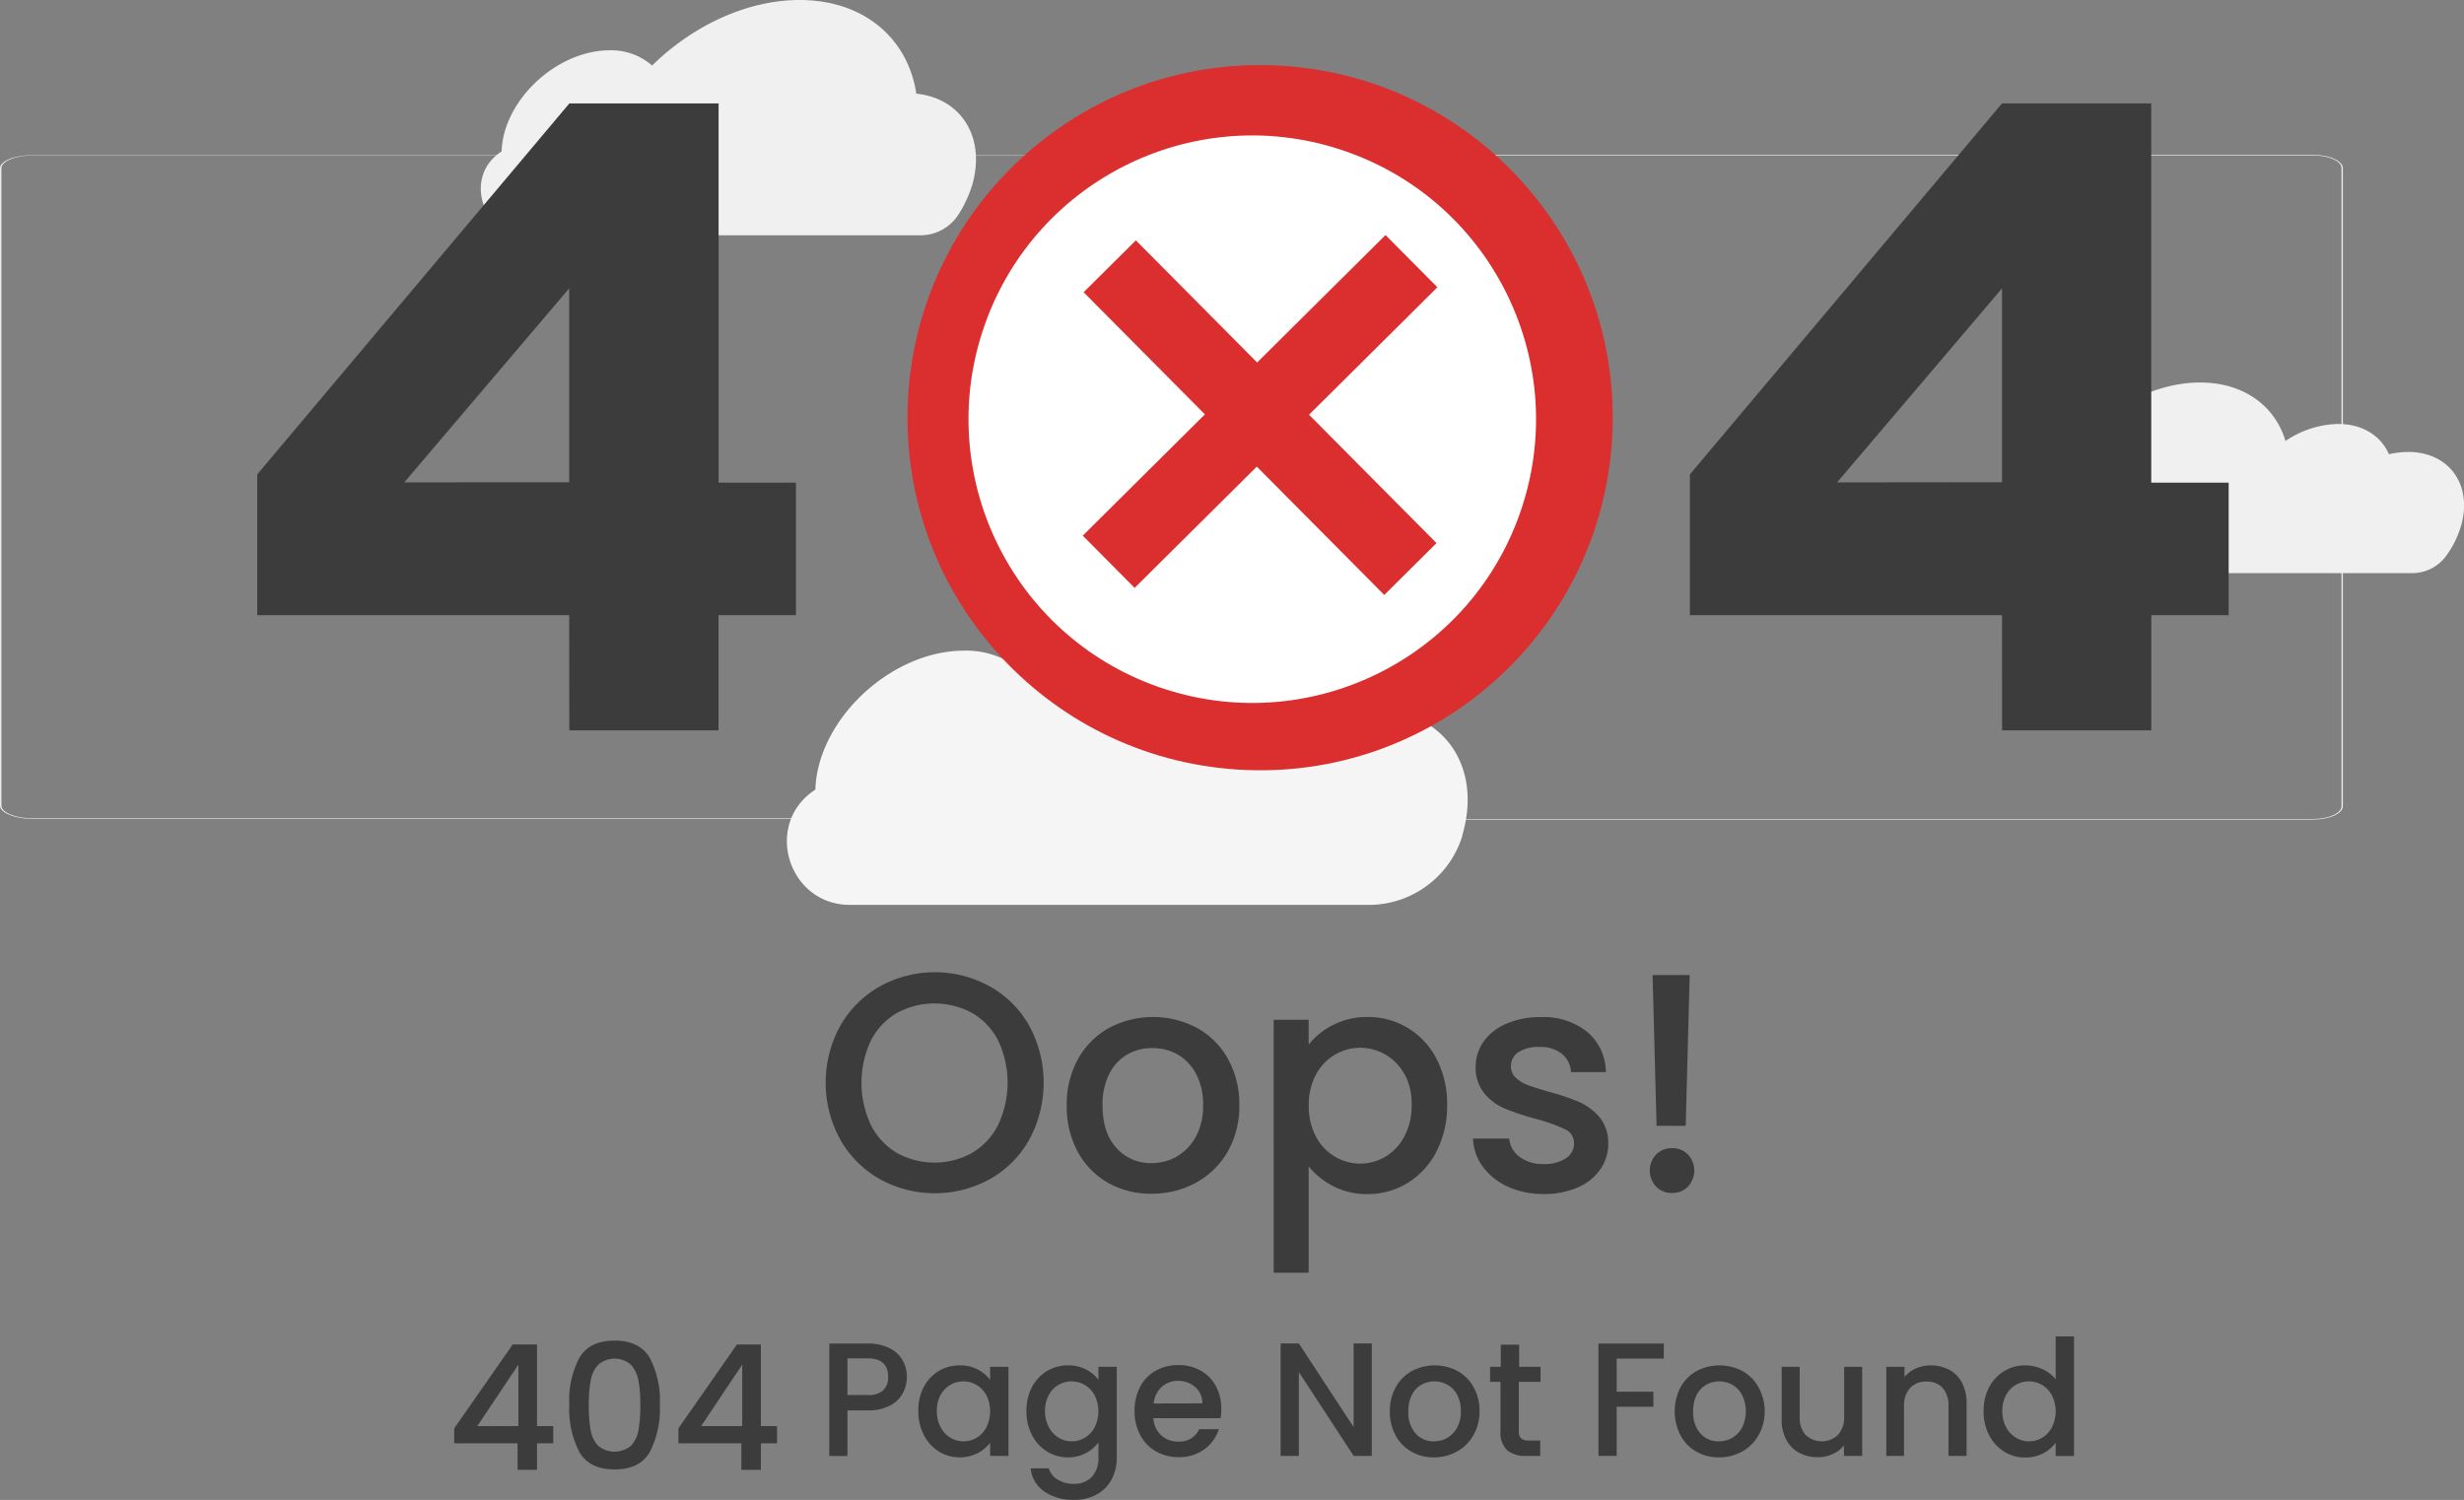 <svg xmlns="http://www.w3.org/2000/svg" viewBox="0 0 396.28 241.24"><rect x="0" y="0" width="396.28" height="241.24" fill="#808080" stroke="none"/><defs><style>.cls-1{fill:#ebebeb;}.cls-2{fill:#f0f0f0;}.cls-3{fill:#f5f5f5;}.cls-4{fill:#3c3c3c;}.cls-5{fill:#db2e2e;}.cls-6{fill:#fff;}</style></defs><g id="Background_Complete" data-name="Background Complete"><path class="cls-1" d="M235.09,161.78H53c-3,0-5.38-1-5.38-2.15V57.11C47.63,55.92,50.05,55,53,55H235.09c3,0,5.38,1,5.38,2.16V159.63C240.47,160.81,238.06,161.78,235.09,161.78ZM53,55.05c-2.83,0-5.14.92-5.14,2.06V159.63c0,1.13,2.31,2.06,5.14,2.06H235.09c2.84,0,5.15-.93,5.15-2.06V57.11c0-1.14-2.31-2.06-5.15-2.06Z" transform="translate(-47.63 -30.06)"/><path class="cls-1" d="M419.6,161.88H256.41c-2.66,0-4.83-1-4.83-2.16V57.11c0-1.19,2.17-2.16,4.83-2.16H419.6c2.66,0,4.83,1,4.83,2.16V159.72C424.43,160.91,422.26,161.88,419.6,161.88ZM256.41,55.05c-2.54,0-4.61.92-4.61,2.06V159.72c0,1.14,2.07,2.06,4.61,2.06H419.6c2.55,0,4.61-.92,4.61-2.06V57.11c0-1.14-2.06-2.06-4.61-2.06Z" transform="translate(-47.63 -30.06)"/><path class="cls-2" d="M434.94,102.75a13.68,13.68,0,0,0-3.1.37h0c-1.32-3-4.25-4.87-8.2-4.87a15.53,15.53,0,0,0-8.44,2.74h0c-1.68-5.64-6.71-9.41-13.73-9.41-10,0-20.45,7.64-24.23,17.4a12,12,0,0,0-2.81-.32c-.32,0-.63,0-.94,0-8.62.58-8,13.58.66,13.58h61.4a6.75,6.75,0,0,0,5.47-2.75,15.55,15.55,0,0,0,2.39-4.76C445.36,108.12,441.57,102.75,434.94,102.75Z" transform="translate(-47.63 -30.06)"/><path class="cls-2" d="M195,45.13c-1.34-8.88-8.42-15.07-18.77-15.07-8.48,0-17.22,4.15-23.72,10.54h0a10,10,0,0,0-6.85-2.45c-7.17,0-14.71,5.82-16.83,13a13.42,13.42,0,0,0-.53,3.26h0l-.14.1c-6,4-3,13.39,4.23,13.39h63.23a7.23,7.23,0,0,0,6.1-3.25,19,19,0,0,0,2.28-4.88C206.18,52.14,202.2,45.85,195,45.13Z" transform="translate(-47.63 -30.06)"/><path class="cls-3" d="M270.48,144.3c-1.85-12.21-11.58-20.72-25.81-20.72-11.66,0-23.68,5.71-32.62,14.49h0a13.64,13.64,0,0,0-9.41-3.36c-9.87,0-20.23,8-23.15,17.87a18.34,18.34,0,0,0-.73,4.48l0,0-.2.13c-8.18,5.57-4.12,18.41,5.77,18.41h83.32a15.75,15.75,0,0,0,15.15-11.06l0-.12C285.91,153.93,280.44,145.28,270.48,144.3Z" transform="translate(-47.63 -30.06)"/></g><g id="_4_1" data-name="4 1"><path class="cls-4" d="M139.17,129H89V106.36l50.2-59.67h24v61h12.44V129H163.19v18.53h-24Zm0-21.38V76.44l-26.53,31.21Z" transform="translate(-47.63 -30.06)"/><path class="cls-4" d="M369.61,129h-50.2V106.36l50.2-59.67h24v61h12.45V129H393.62v18.53h-24Zm0-21.38V76.44l-26.53,31.21Z" transform="translate(-47.63 -30.06)"/></g><g id="Character"><circle class="cls-5" cx="250.29" cy="97.23" r="56.71" transform="translate(89.95 310.89) rotate(-86.41)"/><circle class="cls-6" cx="250.29" cy="97.23" r="45.8" transform="matrix(0.33, -0.94, 0.94, 0.33, 27.41, 270.61)"/><rect class="cls-5" x="244.37" y="62.93" width="11.84" height="68.62" transform="translate(448.77 -40.19) rotate(135.2)"/><rect class="cls-5" x="244.37" y="61.93" width="11.84" height="68.62" transform="translate(310.73 311.59) rotate(-134.8)"/><path class="cls-4" d="M189.14,219.71a16.72,16.72,0,0,1-6.36-6.35,19,19,0,0,1,0-18.33,16.71,16.71,0,0,1,6.36-6.32,18.28,18.28,0,0,1,17.68,0,16.52,16.52,0,0,1,6.34,6.32,19.26,19.26,0,0,1,0,18.33,16.53,16.53,0,0,1-6.34,6.35,18.35,18.35,0,0,1-17.68,0ZM204,215.46a10.82,10.82,0,0,0,4.17-4.5,15.91,15.91,0,0,0,0-13.53A10.75,10.75,0,0,0,204,193a12.68,12.68,0,0,0-12.15,0,10.87,10.87,0,0,0-4.17,4.45,16,16,0,0,0,0,13.53,11,11,0,0,0,4.17,4.5,12.54,12.54,0,0,0,12.15,0Z" transform="translate(-47.63 -30.06)"/><path class="cls-4" d="M225.85,220.31a12.78,12.78,0,0,1-4.89-5,15.29,15.29,0,0,1-1.77-7.48,15,15,0,0,1,1.82-7.45,12.76,12.76,0,0,1,5-5,15.12,15.12,0,0,1,14.12,0,12.76,12.76,0,0,1,5,5,15,15,0,0,1,1.82,7.45,14.62,14.62,0,0,1-1.87,7.45,13.14,13.14,0,0,1-5.11,5,14.65,14.65,0,0,1-7.14,1.77A13.86,13.86,0,0,1,225.85,220.31Zm11-4.23a8,8,0,0,0,3.08-3.15,10.23,10.23,0,0,0,1.19-5.1,10.38,10.38,0,0,0-1.14-5.07,7.77,7.77,0,0,0-3-3.13,8.15,8.15,0,0,0-4-1,8,8,0,0,0-4,1,7.43,7.43,0,0,0-2.94,3.13,10.86,10.86,0,0,0-1.09,5.07q0,4.46,2.25,6.88a7.36,7.36,0,0,0,5.65,2.42A8.32,8.32,0,0,0,236.89,216.08Z" transform="translate(-47.63 -30.06)"/><path class="cls-4" d="M262,194.93a11.9,11.9,0,0,1,5.58-1.3,12.25,12.25,0,0,1,6.49,1.78,12.4,12.4,0,0,1,4.62,5,15.62,15.62,0,0,1,1.68,7.35,16.06,16.06,0,0,1-1.68,7.43,12.69,12.69,0,0,1-4.62,5.1,12.11,12.11,0,0,1-6.49,1.82,11.68,11.68,0,0,1-5.53-1.27,12.42,12.42,0,0,1-3.95-3.18v17.1h-5.63V194.08h5.63v4A11.5,11.5,0,0,1,262,194.93Zm11.48,7.88a8,8,0,0,0-3.06-3.15,8.14,8.14,0,0,0-4.08-1.08,8,8,0,0,0-4,1.1,8.14,8.14,0,0,0-3.06,3.2,10.12,10.12,0,0,0-1.16,5,10.29,10.29,0,0,0,1.16,5,8.07,8.07,0,0,0,3.06,3.22,7.94,7.94,0,0,0,8.1,0,8.24,8.24,0,0,0,3.06-3.28,10.4,10.4,0,0,0,1.16-5A9.94,9.94,0,0,0,273.52,202.81Z" transform="translate(-47.63 -30.06)"/><path class="cls-4" d="M290.11,220.91a10.19,10.19,0,0,1-4-3.2,8.13,8.13,0,0,1-1.58-4.53h5.83a4,4,0,0,0,1.65,2.93,6,6,0,0,0,3.78,1.17,6.35,6.35,0,0,0,3.68-.92,2.81,2.81,0,0,0,1.31-2.38,2.45,2.45,0,0,0-1.46-2.3,27,27,0,0,0-4.62-1.65,41.28,41.28,0,0,1-5-1.65,8.6,8.6,0,0,1-3.33-2.45,6.47,6.47,0,0,1-1.41-4.35,6.89,6.89,0,0,1,1.28-4,8.56,8.56,0,0,1,3.68-2.88,13.59,13.59,0,0,1,5.5-1.05,11.22,11.22,0,0,1,7.48,2.38,8.53,8.53,0,0,1,3,6.47H300.3a4.09,4.09,0,0,0-1.48-2.95,5.51,5.51,0,0,0-3.6-1.1,5.86,5.86,0,0,0-3.41.85,2.64,2.64,0,0,0-1.18,2.25,2.43,2.43,0,0,0,.79,1.85,5.46,5.46,0,0,0,1.92,1.18c.76.28,1.88.64,3.36,1.07a37.43,37.43,0,0,1,4.86,1.63,9.07,9.07,0,0,1,3.28,2.42,6.48,6.48,0,0,1,1.44,4.25,7.15,7.15,0,0,1-1.29,4.2,8.41,8.41,0,0,1-3.63,2.9,13.33,13.33,0,0,1-5.5,1.05A13.58,13.58,0,0,1,290.11,220.91Z" transform="translate(-47.63 -30.06)"/><path class="cls-4" d="M314,220.93a3.77,3.77,0,0,1,0-5.2,3.45,3.45,0,0,1,2.56-1,3.4,3.4,0,0,1,2.52,1,3.77,3.77,0,0,1,0,5.2,3.4,3.4,0,0,1-2.52,1A3.45,3.45,0,0,1,314,220.93Zm5.38-34.05-.64,24.25h-4.69l-.64-24.25Z" transform="translate(-47.63 -30.06)"/><path class="cls-4" d="M192.83,254.13a4.78,4.78,0,0,1-2.06,2,7.53,7.53,0,0,1-3.62.77h-3.23v7.33H181V246.15h6.16a7.65,7.65,0,0,1,3.48.72,4.9,4.9,0,0,1,2.13,1.93,5.4,5.4,0,0,1,.71,2.73A5.47,5.47,0,0,1,192.83,254.13Zm-3.19-.42a2.85,2.85,0,0,0,.83-2.18q0-3-3.32-3h-3.23v5.9h3.23A3.52,3.52,0,0,0,189.64,253.71Z" transform="translate(-47.63 -30.06)"/><path class="cls-4" d="M196.18,253.17a6.55,6.55,0,0,1,2.41-2.59,6.45,6.45,0,0,1,3.38-.92,6,6,0,0,1,4.9,2.32V249.9h2.95v14.32h-2.95v-2.13a5.78,5.78,0,0,1-2,1.69,6.46,6.46,0,0,1-6.26-.27,6.73,6.73,0,0,1-2.4-2.66,8.23,8.23,0,0,1-.89-3.86A8,8,0,0,1,196.18,253.17Zm10.09,1.3a4.29,4.29,0,0,0-1.58-1.66,4.1,4.1,0,0,0-2.11-.57,4.17,4.17,0,0,0-2.1.55,4.23,4.23,0,0,0-1.58,1.64,5.21,5.21,0,0,0-.6,2.56,5.4,5.4,0,0,0,.6,2.6,4.25,4.25,0,0,0,1.59,1.71,4,4,0,0,0,2.09.58,4.1,4.1,0,0,0,2.11-.57,4.28,4.28,0,0,0,1.58-1.68,5.85,5.85,0,0,0,0-5.16Z" transform="translate(-47.63 -30.06)"/><path class="cls-4" d="M222.29,250.32a5.78,5.78,0,0,1,2,1.66V249.9h2.95v14.56a7.37,7.37,0,0,1-.82,3.52,6,6,0,0,1-2.38,2.43,7.35,7.35,0,0,1-3.71.88,8,8,0,0,1-4.77-1.36,5,5,0,0,1-2.16-3.71h2.9a3.16,3.16,0,0,0,1.43,1.81,4.74,4.74,0,0,0,2.6.69,3.88,3.88,0,0,0,2.87-1.09,4.34,4.34,0,0,0,1.09-3.17v-2.4a6.06,6.06,0,0,1-4.91,2.4,6.28,6.28,0,0,1-3.37-.95,6.71,6.71,0,0,1-2.42-2.66,8.22,8.22,0,0,1-.88-3.86,8,8,0,0,1,.88-3.82,6.58,6.58,0,0,1,2.42-2.59,6.44,6.44,0,0,1,3.37-.92A6.25,6.25,0,0,1,222.29,250.32Zm1.38,4.15a4.15,4.15,0,0,0-1.58-1.66,4.09,4.09,0,0,0-2.1-.57,4.08,4.08,0,0,0-3.68,2.19,5.1,5.1,0,0,0-.61,2.56,5.29,5.29,0,0,0,.61,2.6,4.25,4.25,0,0,0,1.59,1.71,4,4,0,0,0,2.09.58,4.09,4.09,0,0,0,2.1-.57,4.14,4.14,0,0,0,1.58-1.68,5.76,5.76,0,0,0,0-5.16Z" transform="translate(-47.63 -30.06)"/><path class="cls-4" d="M243.94,258.16H233.13a4,4,0,0,0,1.26,2.76,4,4,0,0,0,2.77,1,3.42,3.42,0,0,0,3.34-2h3.16a6.43,6.43,0,0,1-2.32,3.23,6.73,6.73,0,0,1-4.18,1.27,7.11,7.11,0,0,1-3.63-.93,6.42,6.42,0,0,1-2.51-2.6,8,8,0,0,1-.92-3.88,8.21,8.21,0,0,1,.89-3.89,6.28,6.28,0,0,1,2.49-2.59,7.3,7.3,0,0,1,3.68-.91,7.11,7.11,0,0,1,3.57.89,6.07,6.07,0,0,1,2.44,2.48,7.55,7.55,0,0,1,.87,3.68A9.09,9.09,0,0,1,243.94,258.16ZM241,255.77a3.36,3.36,0,0,0-1.16-2.62,4.07,4.07,0,0,0-2.79-1,3.75,3.75,0,0,0-2.6,1,4.1,4.1,0,0,0-1.28,2.64Z" transform="translate(-47.63 -30.06)"/><path class="cls-4" d="M268.25,264.22h-2.92l-8.81-13.49v13.49h-2.93V246.13h2.93l8.81,13.46V246.13h2.92Z" transform="translate(-47.63 -30.06)"/><path class="cls-4" d="M274.62,263.53a6.55,6.55,0,0,1-2.54-2.6,7.87,7.87,0,0,1-.92-3.88,7.72,7.72,0,0,1,.95-3.88,6.54,6.54,0,0,1,2.59-2.6,7.86,7.86,0,0,1,7.34,0,6.54,6.54,0,0,1,2.59,2.6,7.72,7.72,0,0,1,.95,3.88,7.62,7.62,0,0,1-1,3.87,6.74,6.74,0,0,1-2.66,2.61,7.54,7.54,0,0,1-3.71.93A7.15,7.15,0,0,1,274.62,263.53Zm5.74-2.19a4.14,4.14,0,0,0,1.6-1.64,5.33,5.33,0,0,0,.62-2.65,5.48,5.48,0,0,0-.59-2.64,4,4,0,0,0-1.57-1.63,4.27,4.27,0,0,0-2.1-.54,4.17,4.17,0,0,0-2.09.54,3.84,3.84,0,0,0-1.53,1.63,5.6,5.6,0,0,0-.57,2.64,5.05,5.05,0,0,0,1.17,3.57,3.84,3.84,0,0,0,2.94,1.26A4.37,4.37,0,0,0,280.36,261.34Z" transform="translate(-47.63 -30.06)"/><path class="cls-4" d="M291.9,252.31v7.93a1.52,1.52,0,0,0,.37,1.16,1.85,1.85,0,0,0,1.27.35h1.8v2.47H293a4.43,4.43,0,0,1-3-.93,3.91,3.91,0,0,1-1.05-3.05v-7.93h-1.67V249.9H289v-3.57h2.95v3.57h3.44v2.41Z" transform="translate(-47.63 -30.06)"/><path class="cls-4" d="M315.21,246.15v2.42h-7.57v5.33h5.9v2.42h-5.9v7.9h-2.93V246.15Z" transform="translate(-47.63 -30.06)"/><path class="cls-4" d="M320.45,263.53a6.49,6.49,0,0,1-2.54-2.6,8.48,8.48,0,0,1,0-7.76,6.61,6.61,0,0,1,2.59-2.6,7.88,7.88,0,0,1,7.35,0,6.61,6.61,0,0,1,2.59,2.6,7.83,7.83,0,0,1,1,3.88,7.62,7.62,0,0,1-1,3.87,6.72,6.72,0,0,1-2.65,2.61,7.54,7.54,0,0,1-3.71.93A7.12,7.12,0,0,1,320.45,263.53Zm5.73-2.19a4.17,4.17,0,0,0,1.61-1.64,6,6,0,0,0,0-5.29,4,4,0,0,0-1.56-1.63,4.28,4.28,0,0,0-2.11-.54,4.2,4.2,0,0,0-2.09.54,4,4,0,0,0-1.53,1.63,5.72,5.72,0,0,0-.56,2.64,5.05,5.05,0,0,0,1.17,3.57,3.84,3.84,0,0,0,2.94,1.26A4.3,4.3,0,0,0,326.18,261.34Z" transform="translate(-47.63 -30.06)"/><path class="cls-4" d="M347.12,249.9v14.32h-2.93v-1.69a4.7,4.7,0,0,1-1.81,1.39,5.61,5.61,0,0,1-2.37.51,6.25,6.25,0,0,1-3-.7,5,5,0,0,1-2.08-2.08,6.77,6.77,0,0,1-.76-3.33V249.9h2.9v8a4.22,4.22,0,0,0,.95,2.95,3.8,3.8,0,0,0,5.2,0,4.17,4.17,0,0,0,1-2.95v-8Z" transform="translate(-47.63 -30.06)"/><path class="cls-4" d="M361.1,250.36a5.06,5.06,0,0,1,2.07,2.08,7,7,0,0,1,.74,3.33v8.45H361v-8a4.22,4.22,0,0,0-.95-2.95,3.37,3.37,0,0,0-2.59-1,3.41,3.41,0,0,0-2.61,1,4.17,4.17,0,0,0-1,2.95v8H351V249.9h2.93v1.63a4.85,4.85,0,0,1,1.83-1.37,5.84,5.84,0,0,1,2.38-.5A6.37,6.37,0,0,1,361.1,250.36Z" transform="translate(-47.63 -30.06)"/><path class="cls-4" d="M367.54,253.17a6.58,6.58,0,0,1,2.42-2.59,6.47,6.47,0,0,1,3.4-.92,6.68,6.68,0,0,1,2.73.61,5.61,5.61,0,0,1,2.15,1.63V245h2.95v19.24h-2.95v-2.16a5.51,5.51,0,0,1-2,1.72,6.14,6.14,0,0,1-2.92.68,6.26,6.26,0,0,1-3.37-.95,6.71,6.71,0,0,1-2.42-2.66,8.22,8.22,0,0,1-.88-3.86A8,8,0,0,1,367.54,253.17Zm10.09,1.3a4.22,4.22,0,0,0-1.58-1.66,4.09,4.09,0,0,0-2.1-.57,4.21,4.21,0,0,0-2.11.55,4.3,4.3,0,0,0-1.58,1.64,5.21,5.21,0,0,0-.6,2.56,5.4,5.4,0,0,0,.6,2.6,4.34,4.34,0,0,0,1.6,1.71,4,4,0,0,0,2.09.58,4.09,4.09,0,0,0,2.1-.57,4.21,4.21,0,0,0,1.58-1.68,5.76,5.76,0,0,0,0-5.16Z" transform="translate(-47.63 -30.06)"/><path class="cls-4" d="M120.68,262.2v-2.41l9.41-13.49H134v13.13h2.61v2.77H134v4.26h-3.13V262.2ZM131,249.54l-6.61,9.89H131Z" transform="translate(-47.63 -30.06)"/><path class="cls-4" d="M140.83,248.41q1.63-2.73,5.64-2.73t5.64,2.73a14.74,14.74,0,0,1,1.64,7.57,15.06,15.06,0,0,1-1.64,7.66q-1.63,2.76-5.64,2.76t-5.64-2.76a15,15,0,0,1-1.64-7.66A14.64,14.64,0,0,1,140.83,248.41Zm9.49,3.74a5.21,5.21,0,0,0-1.19-2.56,4,4,0,0,0-5.32,0,5,5,0,0,0-1.19,2.56,20.72,20.72,0,0,0-.3,3.83,24.07,24.07,0,0,0,.28,4,5,5,0,0,0,1.19,2.58,4.14,4.14,0,0,0,5.35,0,5,5,0,0,0,1.19-2.58,23,23,0,0,0,.28-4A21.73,21.73,0,0,0,150.32,252.15Z" transform="translate(-47.63 -30.06)"/><path class="cls-4" d="M156.74,262.2v-2.41l9.41-13.49H170v13.13h2.6v2.77H170v4.26h-3.14V262.2ZM167,249.54l-6.61,9.89H167Z" transform="translate(-47.63 -30.06)"/></g></svg>